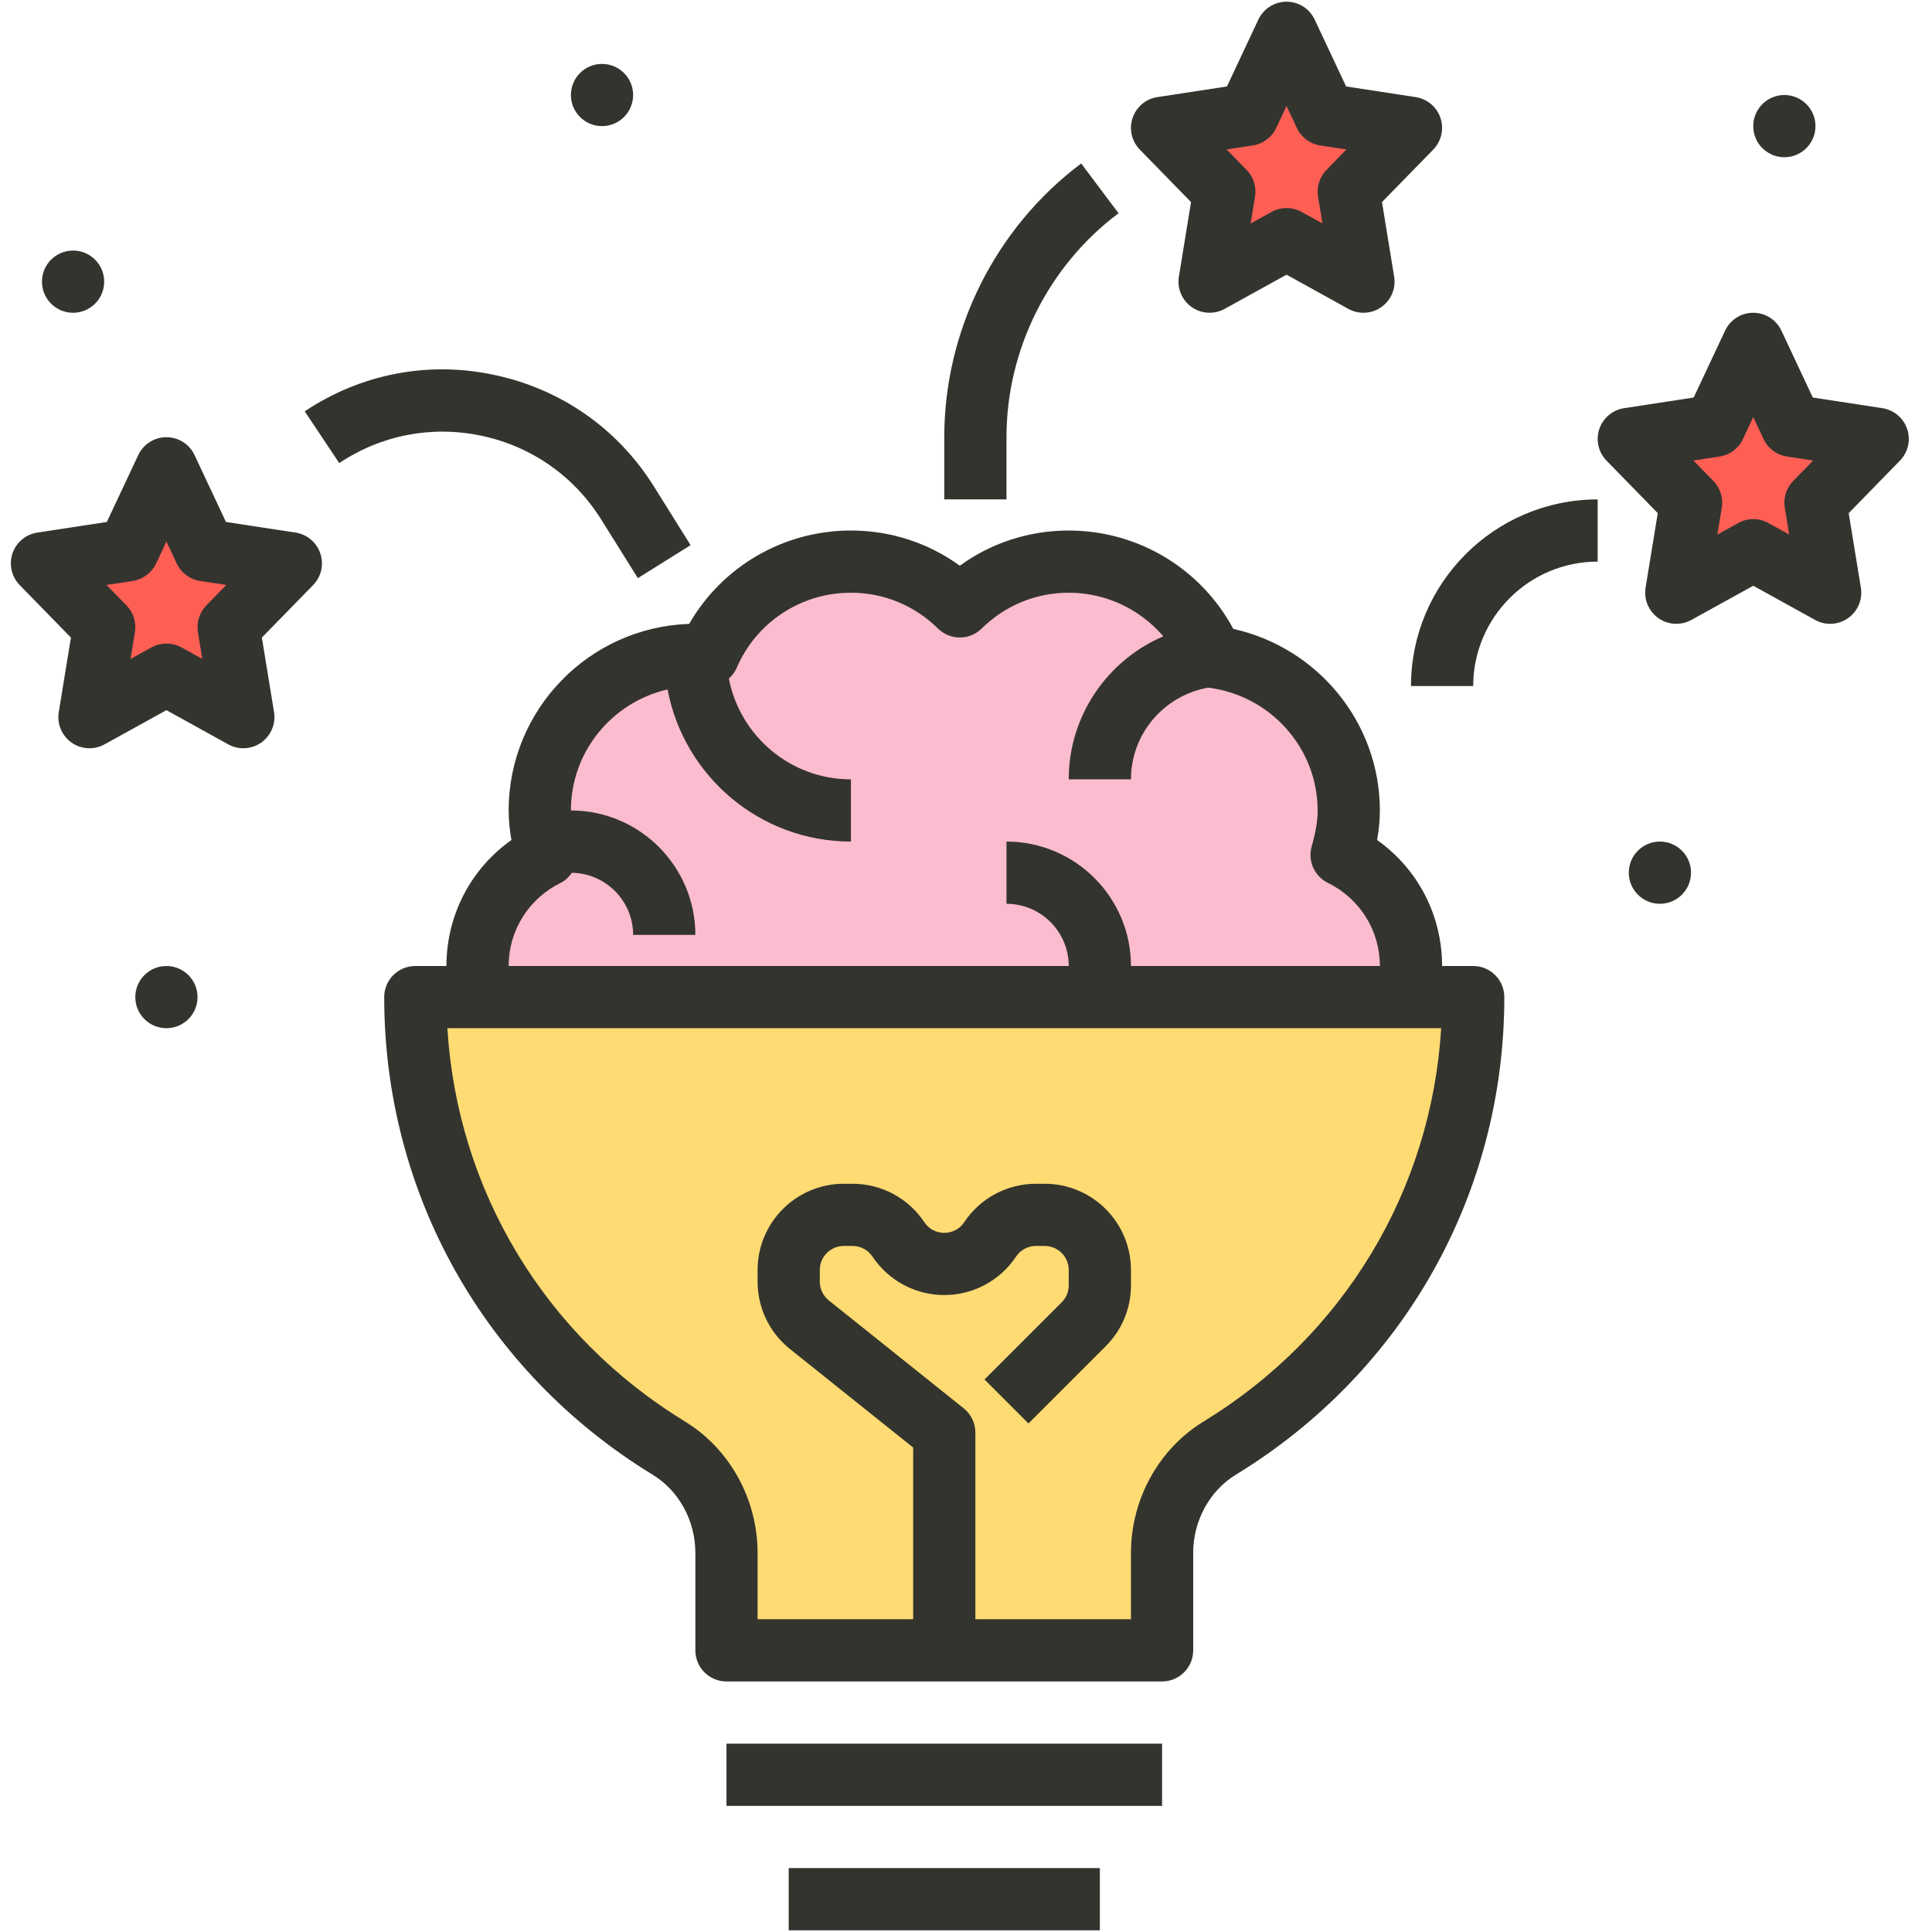 <svg xmlns="http://www.w3.org/2000/svg" xmlns:xlink="http://www.w3.org/1999/xlink" width="500" zoomAndPan="magnify" viewBox="0 0 375 375" height="500" preserveAspectRatio="xMidYMid meet" version="1.0"><defs><clipPath id="6a1844df83"><path d="M 310 60 L 370.5 60 L 370.5 122 L 310 122 Z M 310 60 " clip-rule="nonzero"/></clipPath></defs><path fill="#fe5f55" d="M 340.305 66.746 L 347.77 82.641 L 364.461 85.195 L 352.383 97.574 L 355.234 115.047 L 340.305 106.793 L 325.375 115.047 L 328.227 97.574 L 316.148 85.195 L 332.84 82.641 Z M 340.305 66.746 " fill-opacity="1" fill-rule="nonzero"/><path fill="#fe5f55" d="M 32.301 90.895 L 39.766 106.793 L 56.457 109.348 L 44.379 121.727 L 47.23 139.199 L 32.301 130.945 L 17.371 139.199 L 20.223 121.727 L 8.145 109.348 L 24.836 106.793 Z M 32.301 90.895 " fill-opacity="1" fill-rule="nonzero"/><path fill="#fe5f55" d="M 249.715 6.367 L 257.18 22.266 L 273.871 24.82 L 261.793 37.195 L 264.645 54.668 L 249.715 46.414 L 234.785 54.668 L 237.637 37.195 L 225.559 24.82 L 242.25 22.266 Z M 249.715 6.367 " fill-opacity="1" fill-rule="nonzero"/><path fill="#ffdc73" d="M 285.949 193.539 L 80.613 193.539 C 80.613 230.621 100.328 263.051 129.816 281.074 C 136.859 285.379 141.008 293.172 141.008 301.426 L 141.008 320.332 L 225.559 320.332 L 225.559 301.426 C 225.559 293.172 229.707 285.379 236.75 281.074 C 266.238 263.051 285.949 230.621 285.949 193.539 Z M 285.949 193.539 " fill-opacity="1" fill-rule="nonzero"/><path fill="#fbbccf" d="M 260.402 165.945 C 261.188 163.168 261.793 160.332 261.793 157.312 C 261.793 141.914 250.199 129.355 235.281 127.484 C 230.691 116.617 219.941 109.008 207.438 109.008 C 199.227 109.008 191.738 112.328 186.301 117.703 C 180.867 112.328 173.379 109.008 165.164 109.008 C 152.664 109.008 141.973 116.555 137.383 127.363 C 136.598 127.305 135.812 127.121 134.969 127.121 C 118.301 127.121 104.773 140.648 104.773 157.312 C 104.773 160.332 105.375 163.168 106.16 165.945 C 98.188 169.871 92.691 178.02 92.691 187.5 C 92.691 189.613 92.934 191.605 93.477 193.539 L 273.086 193.539 C 273.629 191.605 273.871 189.613 273.871 187.5 C 273.871 178.02 268.375 169.871 260.402 165.945 Z M 260.402 165.945 " fill-opacity="1" fill-rule="nonzero"/><path fill="#34342f" d="M 231.598 320.332 L 231.598 301.426 C 231.598 295.176 234.773 289.352 239.902 286.223 C 272.512 266.297 291.988 231.648 291.988 193.539 C 291.988 190.199 289.289 187.5 285.949 187.5 L 279.91 187.5 C 279.91 177.629 275.184 168.637 267.293 163.043 C 267.609 161.289 267.832 159.363 267.832 157.312 C 267.832 140.305 255.82 125.711 239.383 122.07 C 233.102 110.367 220.902 102.973 207.438 102.973 C 199.758 102.973 192.418 105.363 186.301 109.805 C 180.184 105.363 172.848 102.973 165.164 102.973 C 152.066 102.973 140.16 109.965 133.766 121.102 C 114.34 121.738 98.73 137.738 98.73 157.312 C 98.73 159.363 98.957 161.289 99.27 163.043 C 91.383 168.637 86.652 177.629 86.652 187.5 L 80.613 187.5 C 77.273 187.5 74.574 190.199 74.574 193.539 C 74.574 231.648 94.051 266.297 126.664 286.23 C 131.793 289.352 134.969 295.176 134.969 301.426 L 134.969 320.332 C 134.969 323.668 137.668 326.367 141.008 326.367 L 225.559 326.367 C 228.898 326.367 231.598 323.668 231.598 320.332 Z M 108.836 171.359 C 109.754 170.91 110.441 170.195 111.012 169.406 C 117.574 169.512 122.891 174.875 122.891 181.461 L 134.969 181.461 C 134.969 168.145 124.133 157.312 110.812 157.312 C 110.812 145.852 118.848 136.281 129.574 133.82 C 132.727 150.602 147.477 163.348 165.164 163.348 L 165.164 151.273 C 153.41 151.273 143.621 142.84 141.473 131.707 C 142.078 131.145 142.613 130.508 142.953 129.727 C 146.727 120.809 155.453 115.047 165.164 115.047 C 171.523 115.047 177.52 117.516 182.055 121.996 C 184.406 124.32 188.203 124.32 190.547 121.996 C 195.082 117.516 201.082 115.047 207.438 115.047 C 214.637 115.047 221.281 118.23 225.793 123.512 C 215.02 128.129 207.438 138.828 207.438 151.273 L 219.52 151.273 C 219.52 142.352 226.023 134.953 234.531 133.473 C 246.633 134.996 255.754 145.242 255.754 157.312 C 255.754 159.316 255.391 161.465 254.594 164.289 C 253.797 167.098 255.121 170.07 257.734 171.359 C 263.961 174.43 267.832 180.609 267.832 187.5 L 219.52 187.5 C 219.52 174.18 208.684 163.348 195.359 163.348 L 195.359 175.426 C 202.023 175.426 207.438 180.84 207.438 187.5 L 98.73 187.5 C 98.73 180.609 102.605 174.43 108.836 171.359 Z M 219.52 314.293 L 189.32 314.293 L 189.32 278.066 C 189.32 276.23 188.488 274.496 187.059 273.352 L 160.883 252.418 C 159.766 251.523 159.125 250.195 159.125 248.77 L 159.125 246.496 C 159.125 243.93 161.215 241.84 163.781 241.84 L 165.473 241.84 C 167.035 241.84 168.484 242.617 169.355 243.918 C 172.473 248.578 177.672 251.367 183.281 251.367 C 188.895 251.367 194.094 248.578 197.207 243.918 C 198.074 242.617 199.523 241.84 201.086 241.84 L 202.777 241.84 C 205.352 241.84 207.438 243.93 207.438 246.496 L 207.438 249.484 C 207.438 250.727 206.957 251.891 206.074 252.773 L 191.09 267.754 L 199.629 276.293 L 214.613 261.312 C 217.777 258.152 219.52 253.957 219.52 249.488 L 219.52 246.5 C 219.52 237.27 212.012 229.766 202.781 229.766 L 201.094 229.766 C 195.48 229.766 190.277 232.547 187.16 237.215 C 185.91 239.086 184.031 239.293 183.281 239.293 C 182.535 239.293 180.656 239.086 179.406 237.215 C 176.293 232.547 171.082 229.766 165.48 229.766 L 163.789 229.766 C 154.555 229.766 147.047 237.27 147.047 246.496 L 147.047 248.77 C 147.047 253.871 149.336 258.637 153.328 261.844 L 177.242 280.965 L 177.242 314.293 L 147.047 314.293 L 147.047 301.426 C 147.047 291 141.648 281.223 132.965 275.918 C 105.695 259.266 88.77 231.039 86.836 199.574 L 279.73 199.574 C 277.805 231.039 260.867 259.266 233.602 275.922 C 224.918 281.223 219.52 291.004 219.52 301.426 Z M 219.52 314.293 " fill-opacity="1" fill-rule="nonzero"/><path fill="#34342f" d="M 141.008 338.445 L 225.559 338.445 L 225.559 350.52 L 141.008 350.52 Z M 141.008 338.445 " fill-opacity="1" fill-rule="nonzero"/><path fill="#34342f" d="M 153.086 362.594 L 213.48 362.594 L 213.48 374.672 L 153.086 374.672 Z M 153.086 362.594 " fill-opacity="1" fill-rule="nonzero"/><g clip-path="url(#6a1844df83)"><path fill="#34342f" d="M 365.371 79.227 L 351.867 77.16 L 345.77 64.18 C 344.773 62.059 342.648 60.707 340.305 60.707 C 337.961 60.707 335.836 62.059 334.84 64.18 L 328.738 77.16 L 315.234 79.227 C 313 79.57 311.141 81.129 310.422 83.277 C 309.703 85.426 310.246 87.785 311.824 89.41 L 321.77 99.602 L 319.406 114.07 C 319.035 116.352 320.004 118.645 321.891 119.98 C 323.773 121.312 326.273 121.453 328.293 120.328 L 340.305 113.695 L 352.309 120.328 C 353.223 120.836 354.23 121.086 355.234 121.086 C 356.453 121.086 357.672 120.711 358.711 119.98 C 360.594 118.645 361.566 116.352 361.195 114.07 L 358.832 99.602 L 368.777 89.41 C 370.359 87.785 370.906 85.426 370.18 83.277 C 369.457 81.129 367.605 79.57 365.371 79.227 Z M 348.059 93.352 C 346.719 94.723 346.113 96.648 346.422 98.539 L 347.273 103.746 L 343.227 101.512 C 342.32 101.008 341.316 100.754 340.309 100.754 C 339.301 100.754 338.297 101.008 337.395 101.512 L 333.348 103.746 L 334.199 98.539 C 334.508 96.648 333.895 94.719 332.562 93.352 L 328.691 89.387 L 333.762 88.613 C 335.75 88.312 337.461 87.031 338.316 85.215 L 340.305 80.957 L 342.301 85.215 C 343.16 87.039 344.871 88.316 346.855 88.613 L 351.93 89.387 Z M 348.059 93.352 " fill-opacity="1" fill-rule="nonzero"/></g><path fill="#34342f" d="M 2.418 107.426 C 1.699 109.57 2.242 111.938 3.82 113.562 L 13.766 123.754 L 11.406 138.219 C 11.031 140.504 12.004 142.797 13.887 144.133 C 15.77 145.465 18.277 145.605 20.289 144.48 L 32.301 137.844 L 44.305 144.48 C 45.219 144.988 46.227 145.234 47.23 145.234 C 48.449 145.234 49.668 144.863 50.707 144.129 C 52.594 142.797 53.566 140.504 53.191 138.219 L 50.828 123.754 L 60.777 113.562 C 62.359 111.938 62.902 109.578 62.176 107.426 C 61.453 105.277 59.598 103.719 57.363 103.375 L 43.859 101.312 L 37.762 88.328 C 36.77 86.211 34.645 84.859 32.301 84.859 C 29.957 84.859 27.832 86.211 26.836 88.328 L 20.734 101.312 L 7.23 103.375 C 4.996 103.719 3.137 105.285 2.418 107.426 Z M 25.746 112.766 C 27.734 112.461 29.445 111.184 30.301 109.367 L 32.301 105.109 L 34.301 109.367 C 35.156 111.188 36.867 112.469 38.852 112.766 L 43.926 113.539 L 40.055 117.504 C 38.715 118.875 38.109 120.801 38.418 122.691 L 39.27 127.895 L 35.223 125.66 C 34.312 125.168 33.309 124.914 32.301 124.914 C 31.293 124.914 30.289 125.168 29.383 125.668 L 25.336 127.902 L 26.188 122.695 C 26.496 120.809 25.887 118.875 24.551 117.512 L 20.676 113.539 Z M 25.746 112.766 " fill-opacity="1" fill-rule="nonzero"/><path fill="#34342f" d="M 279.598 22.898 C 278.879 20.754 277.02 19.191 274.785 18.848 L 261.281 16.781 L 255.18 3.801 C 254.184 1.684 252.059 0.328 249.715 0.328 C 247.371 0.328 245.246 1.684 244.25 3.801 L 238.148 16.781 L 224.645 18.848 C 222.41 19.191 220.551 20.75 219.832 22.898 C 219.113 25.047 219.656 27.41 221.234 29.035 L 231.18 39.227 L 228.82 53.691 C 228.445 55.973 229.418 58.27 231.301 59.602 C 233.184 60.93 235.691 61.074 237.703 59.953 L 249.715 53.316 L 261.719 59.953 C 262.633 60.461 263.641 60.707 264.645 60.707 C 265.863 60.707 267.082 60.332 268.121 59.602 C 270.008 58.27 270.98 55.973 270.605 53.691 L 268.242 39.227 L 278.191 29.035 C 279.777 27.41 280.316 25.047 279.598 22.898 Z M 257.469 32.977 C 256.129 34.348 255.523 36.273 255.832 38.164 L 256.684 43.367 L 252.637 41.133 C 251.727 40.637 250.723 40.383 249.715 40.383 C 248.707 40.383 247.703 40.637 246.797 41.141 L 242.75 43.371 L 243.602 38.168 C 243.91 36.277 243.301 34.348 241.965 32.98 L 238.09 29.008 L 243.16 28.238 C 245.148 27.934 246.859 26.656 247.715 24.836 L 249.715 20.582 L 251.715 24.836 C 252.57 26.66 254.281 27.941 256.266 28.238 L 261.34 29.008 Z M 257.469 32.977 " fill-opacity="1" fill-rule="nonzero"/><path fill="#34342f" d="M 310.105 109.008 L 310.105 96.934 C 290.125 96.934 273.871 113.18 273.871 133.16 L 285.949 133.16 C 285.949 119.84 296.785 109.008 310.105 109.008 Z M 310.105 109.008 " fill-opacity="1" fill-rule="nonzero"/><path fill="#34342f" d="M 59.145 79.836 L 65.844 89.883 C 74.062 84.406 83.918 82.527 93.582 84.609 C 103.25 86.695 111.449 92.453 116.691 100.836 L 123.809 112.215 L 134.043 105.809 L 126.93 94.43 C 119.949 83.258 109.004 75.578 96.117 72.809 C 83.246 70.004 70.113 72.527 59.145 79.836 Z M 59.145 79.836 " fill-opacity="1" fill-rule="nonzero"/><path fill="#34342f" d="M 195.359 84.859 C 195.359 67.852 203.488 51.598 217.109 41.387 L 209.855 31.727 C 193.219 44.207 183.281 64.07 183.281 84.859 L 183.281 96.934 L 195.359 96.934 Z M 195.359 84.859 " fill-opacity="1" fill-rule="nonzero"/><path fill="#34342f" d="M 116.852 12.406 C 113.516 12.406 110.812 15.109 110.812 18.441 C 110.812 21.777 113.516 24.48 116.852 24.48 C 120.184 24.48 122.891 21.777 122.891 18.441 C 122.891 15.109 120.184 12.406 116.852 12.406 Z M 116.852 12.406 " fill-opacity="1" fill-rule="nonzero"/><path fill="#34342f" d="M 14.184 60.707 C 17.516 60.707 20.223 58.004 20.223 54.668 C 20.223 51.336 17.516 48.633 14.184 48.633 C 10.848 48.633 8.145 51.336 8.145 54.668 C 8.145 58.004 10.848 60.707 14.184 60.707 Z M 14.184 60.707 " fill-opacity="1" fill-rule="nonzero"/><path fill="#34342f" d="M 322.188 163.348 C 318.852 163.348 316.148 166.055 316.148 169.387 C 316.148 172.719 318.852 175.426 322.188 175.426 C 325.52 175.426 328.227 172.719 328.227 169.387 C 328.227 166.055 325.52 163.348 322.188 163.348 Z M 322.188 163.348 " fill-opacity="1" fill-rule="nonzero"/><path fill="#34342f" d="M 32.301 187.5 C 28.965 187.5 26.262 190.203 26.262 193.539 C 26.262 196.871 28.965 199.574 32.301 199.574 C 35.633 199.574 38.34 196.871 38.34 193.539 C 38.34 190.203 35.633 187.5 32.301 187.5 Z M 32.301 187.5 " fill-opacity="1" fill-rule="nonzero"/><path fill="#34342f" d="M 346.344 18.441 C 343.008 18.441 340.305 21.148 340.305 24.48 C 340.305 27.812 343.008 30.52 346.344 30.52 C 349.676 30.52 352.383 27.812 352.383 24.48 C 352.383 21.148 349.676 18.441 346.344 18.441 Z M 346.344 18.441 " fill-opacity="1" fill-rule="nonzero"/></svg>